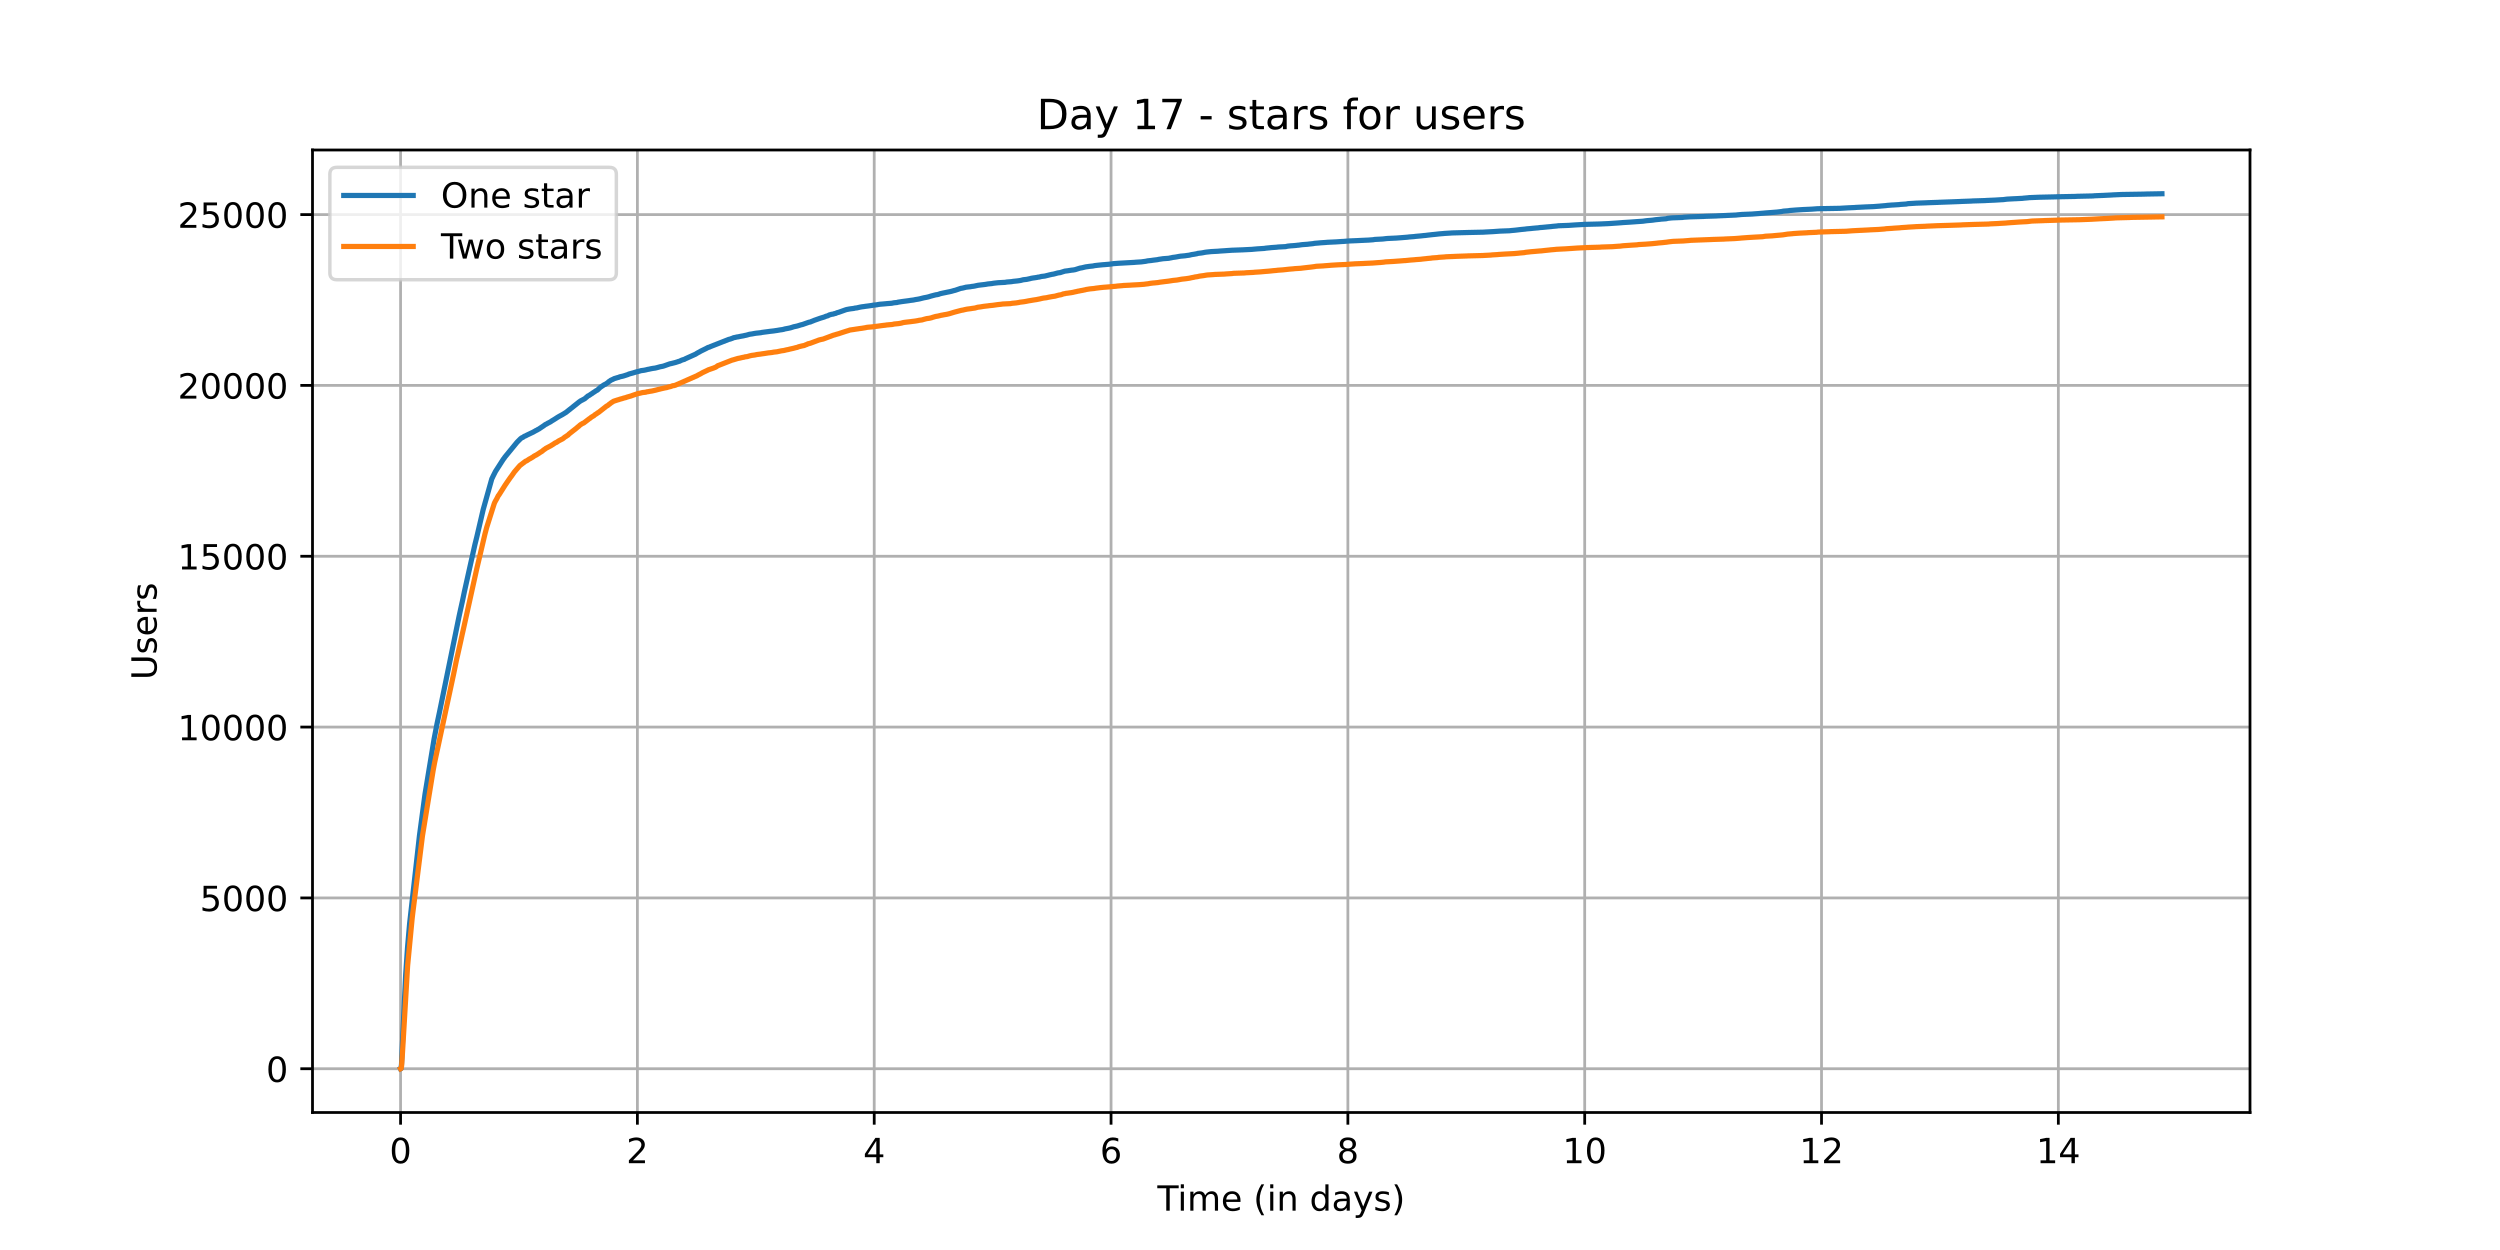 <?xml version="1.0" encoding="utf-8" standalone="no"?>
<!DOCTYPE svg PUBLIC "-//W3C//DTD SVG 1.1//EN"
  "http://www.w3.org/Graphics/SVG/1.1/DTD/svg11.dtd">
<!-- Created with matplotlib (https://matplotlib.org/) -->
<svg height="360pt" version="1.1" viewBox="0 0 720 360" width="720pt" xmlns="http://www.w3.org/2000/svg" xmlns:xlink="http://www.w3.org/1999/xlink">
 <defs>
  <style type="text/css">*{stroke-linecap:butt;stroke-linejoin:round;}</style>
 </defs>
 <g id="figure_1">
  <g id="patch_1">
   <path d="M 0 360 
L 720 360 
L 720 0 
L 0 0 
z
" style="fill:#ffffff;"/>
  </g>
  <g id="axes_1">
   <g id="patch_2">
    <path d="M 90 320.4 
L 648 320.4 
L 648 43.2 
L 90 43.2 
z
" style="fill:#ffffff;"/>
   </g>
   <g id="matplotlib.axis_1">
    <g id="xtick_1">
     <g id="line2d_1">
      <path clip-path="url(#p61d93901a2)" d="M 115.364 320.4 
L 115.364 43.2 
" style="fill:none;stroke:#b0b0b0;stroke-linecap:square;stroke-width:0.8;"/>
     </g>
     <g id="line2d_2">
      <defs>
       <path d="M 0 0 
L 0 3.5 
" id="m412bf6e762" style="stroke:#000000;stroke-width:0.8;"/>
      </defs>
      <g>
       <use style="stroke:#000000;stroke-width:0.8;" x="115.364" xlink:href="#m412bf6e762" y="320.4"/>
      </g>
     </g>
     <g id="text_1">
      <!-- 0 -->
      <g transform="translate(112.182 334.998)scale(0.1 -0.1)">
       <defs>
        <path d="M 31.781 66.406 
Q 24.172 66.406 20.328 58.906 
Q 16.5 51.422 16.5 36.375 
Q 16.5 21.391 20.328 13.891 
Q 24.172 6.391 31.781 6.391 
Q 39.453 6.391 43.281 13.891 
Q 47.125 21.391 47.125 36.375 
Q 47.125 51.422 43.281 58.906 
Q 39.453 66.406 31.781 66.406 
z
M 31.781 74.219 
Q 44.047 74.219 50.516 64.516 
Q 56.984 54.828 56.984 36.375 
Q 56.984 17.969 50.516 8.266 
Q 44.047 -1.422 31.781 -1.422 
Q 19.531 -1.422 13.062 8.266 
Q 6.594 17.969 6.594 36.375 
Q 6.594 54.828 13.062 64.516 
Q 19.531 74.219 31.781 74.219 
z
" id="DejaVuSans-48"/>
       </defs>
       <use xlink:href="#DejaVuSans-48"/>
      </g>
     </g>
    </g>
    <g id="xtick_2">
     <g id="line2d_3">
      <path clip-path="url(#p61d93901a2)" d="M 183.569 320.4 
L 183.569 43.2 
" style="fill:none;stroke:#b0b0b0;stroke-linecap:square;stroke-width:0.8;"/>
     </g>
     <g id="line2d_4">
      <g>
       <use style="stroke:#000000;stroke-width:0.8;" x="183.569" xlink:href="#m412bf6e762" y="320.4"/>
      </g>
     </g>
     <g id="text_2">
      <!-- 2 -->
      <g transform="translate(180.388 334.998)scale(0.1 -0.1)">
       <defs>
        <path d="M 19.188 8.297 
L 53.609 8.297 
L 53.609 0 
L 7.328 0 
L 7.328 8.297 
Q 12.938 14.109 22.625 23.891 
Q 32.328 33.688 34.812 36.531 
Q 39.547 41.844 41.422 45.531 
Q 43.312 49.219 43.312 52.781 
Q 43.312 58.594 39.234 62.25 
Q 35.156 65.922 28.609 65.922 
Q 23.969 65.922 18.812 64.312 
Q 13.672 62.703 7.812 59.422 
L 7.812 69.391 
Q 13.766 71.781 18.938 73 
Q 24.125 74.219 28.422 74.219 
Q 39.75 74.219 46.484 68.547 
Q 53.219 62.891 53.219 53.422 
Q 53.219 48.922 51.531 44.891 
Q 49.859 40.875 45.406 35.406 
Q 44.188 33.984 37.641 27.219 
Q 31.109 20.453 19.188 8.297 
z
" id="DejaVuSans-50"/>
       </defs>
       <use xlink:href="#DejaVuSans-50"/>
      </g>
     </g>
    </g>
    <g id="xtick_3">
     <g id="line2d_5">
      <path clip-path="url(#p61d93901a2)" d="M 251.775 320.4 
L 251.775 43.2 
" style="fill:none;stroke:#b0b0b0;stroke-linecap:square;stroke-width:0.8;"/>
     </g>
     <g id="line2d_6">
      <g>
       <use style="stroke:#000000;stroke-width:0.8;" x="251.775" xlink:href="#m412bf6e762" y="320.4"/>
      </g>
     </g>
     <g id="text_3">
      <!-- 4 -->
      <g transform="translate(248.594 334.998)scale(0.1 -0.1)">
       <defs>
        <path d="M 37.797 64.312 
L 12.891 25.391 
L 37.797 25.391 
z
M 35.203 72.906 
L 47.609 72.906 
L 47.609 25.391 
L 58.016 25.391 
L 58.016 17.188 
L 47.609 17.188 
L 47.609 0 
L 37.797 0 
L 37.797 17.188 
L 4.891 17.188 
L 4.891 26.703 
z
" id="DejaVuSans-52"/>
       </defs>
       <use xlink:href="#DejaVuSans-52"/>
      </g>
     </g>
    </g>
    <g id="xtick_4">
     <g id="line2d_7">
      <path clip-path="url(#p61d93901a2)" d="M 319.981 320.4 
L 319.981 43.2 
" style="fill:none;stroke:#b0b0b0;stroke-linecap:square;stroke-width:0.8;"/>
     </g>
     <g id="line2d_8">
      <g>
       <use style="stroke:#000000;stroke-width:0.8;" x="319.981" xlink:href="#m412bf6e762" y="320.4"/>
      </g>
     </g>
     <g id="text_4">
      <!-- 6 -->
      <g transform="translate(316.8 334.998)scale(0.1 -0.1)">
       <defs>
        <path d="M 33.016 40.375 
Q 26.375 40.375 22.484 35.828 
Q 18.609 31.297 18.609 23.391 
Q 18.609 15.531 22.484 10.953 
Q 26.375 6.391 33.016 6.391 
Q 39.656 6.391 43.531 10.953 
Q 47.406 15.531 47.406 23.391 
Q 47.406 31.297 43.531 35.828 
Q 39.656 40.375 33.016 40.375 
z
M 52.594 71.297 
L 52.594 62.312 
Q 48.875 64.062 45.094 64.984 
Q 41.312 65.922 37.594 65.922 
Q 27.828 65.922 22.672 59.328 
Q 17.531 52.734 16.797 39.406 
Q 19.672 43.656 24.016 45.922 
Q 28.375 48.188 33.594 48.188 
Q 44.578 48.188 50.953 41.516 
Q 57.328 34.859 57.328 23.391 
Q 57.328 12.156 50.688 5.359 
Q 44.047 -1.422 33.016 -1.422 
Q 20.359 -1.422 13.672 8.266 
Q 6.984 17.969 6.984 36.375 
Q 6.984 53.656 15.188 63.938 
Q 23.391 74.219 37.203 74.219 
Q 40.922 74.219 44.703 73.484 
Q 48.484 72.75 52.594 71.297 
z
" id="DejaVuSans-54"/>
       </defs>
       <use xlink:href="#DejaVuSans-54"/>
      </g>
     </g>
    </g>
    <g id="xtick_5">
     <g id="line2d_9">
      <path clip-path="url(#p61d93901a2)" d="M 388.187 320.4 
L 388.187 43.2 
" style="fill:none;stroke:#b0b0b0;stroke-linecap:square;stroke-width:0.8;"/>
     </g>
     <g id="line2d_10">
      <g>
       <use style="stroke:#000000;stroke-width:0.8;" x="388.187" xlink:href="#m412bf6e762" y="320.4"/>
      </g>
     </g>
     <g id="text_5">
      <!-- 8 -->
      <g transform="translate(385.005 334.998)scale(0.1 -0.1)">
       <defs>
        <path d="M 31.781 34.625 
Q 24.75 34.625 20.719 30.859 
Q 16.703 27.094 16.703 20.516 
Q 16.703 13.922 20.719 10.156 
Q 24.75 6.391 31.781 6.391 
Q 38.812 6.391 42.859 10.172 
Q 46.922 13.969 46.922 20.516 
Q 46.922 27.094 42.891 30.859 
Q 38.875 34.625 31.781 34.625 
z
M 21.922 38.812 
Q 15.578 40.375 12.031 44.719 
Q 8.5 49.078 8.5 55.328 
Q 8.5 64.062 14.719 69.141 
Q 20.953 74.219 31.781 74.219 
Q 42.672 74.219 48.875 69.141 
Q 55.078 64.062 55.078 55.328 
Q 55.078 49.078 51.531 44.719 
Q 48 40.375 41.703 38.812 
Q 48.828 37.156 52.797 32.312 
Q 56.781 27.484 56.781 20.516 
Q 56.781 9.906 50.312 4.234 
Q 43.844 -1.422 31.781 -1.422 
Q 19.734 -1.422 13.25 4.234 
Q 6.781 9.906 6.781 20.516 
Q 6.781 27.484 10.781 32.312 
Q 14.797 37.156 21.922 38.812 
z
M 18.312 54.391 
Q 18.312 48.734 21.844 45.562 
Q 25.391 42.391 31.781 42.391 
Q 38.141 42.391 41.719 45.562 
Q 45.312 48.734 45.312 54.391 
Q 45.312 60.062 41.719 63.234 
Q 38.141 66.406 31.781 66.406 
Q 25.391 66.406 21.844 63.234 
Q 18.312 60.062 18.312 54.391 
z
" id="DejaVuSans-56"/>
       </defs>
       <use xlink:href="#DejaVuSans-56"/>
      </g>
     </g>
    </g>
    <g id="xtick_6">
     <g id="line2d_11">
      <path clip-path="url(#p61d93901a2)" d="M 456.392 320.4 
L 456.392 43.2 
" style="fill:none;stroke:#b0b0b0;stroke-linecap:square;stroke-width:0.8;"/>
     </g>
     <g id="line2d_12">
      <g>
       <use style="stroke:#000000;stroke-width:0.8;" x="456.392" xlink:href="#m412bf6e762" y="320.4"/>
      </g>
     </g>
     <g id="text_6">
      <!-- 10 -->
      <g transform="translate(450.03 334.998)scale(0.1 -0.1)">
       <defs>
        <path d="M 12.406 8.297 
L 28.516 8.297 
L 28.516 63.922 
L 10.984 60.406 
L 10.984 69.391 
L 28.422 72.906 
L 38.281 72.906 
L 38.281 8.297 
L 54.391 8.297 
L 54.391 0 
L 12.406 0 
z
" id="DejaVuSans-49"/>
       </defs>
       <use xlink:href="#DejaVuSans-49"/>
       <use x="63.623" xlink:href="#DejaVuSans-48"/>
      </g>
     </g>
    </g>
    <g id="xtick_7">
     <g id="line2d_13">
      <path clip-path="url(#p61d93901a2)" d="M 524.598 320.4 
L 524.598 43.2 
" style="fill:none;stroke:#b0b0b0;stroke-linecap:square;stroke-width:0.8;"/>
     </g>
     <g id="line2d_14">
      <g>
       <use style="stroke:#000000;stroke-width:0.8;" x="524.598" xlink:href="#m412bf6e762" y="320.4"/>
      </g>
     </g>
     <g id="text_7">
      <!-- 12 -->
      <g transform="translate(518.236 334.998)scale(0.1 -0.1)">
       <use xlink:href="#DejaVuSans-49"/>
       <use x="63.623" xlink:href="#DejaVuSans-50"/>
      </g>
     </g>
    </g>
    <g id="xtick_8">
     <g id="line2d_15">
      <path clip-path="url(#p61d93901a2)" d="M 592.804 320.4 
L 592.804 43.2 
" style="fill:none;stroke:#b0b0b0;stroke-linecap:square;stroke-width:0.8;"/>
     </g>
     <g id="line2d_16">
      <g>
       <use style="stroke:#000000;stroke-width:0.8;" x="592.804" xlink:href="#m412bf6e762" y="320.4"/>
      </g>
     </g>
     <g id="text_8">
      <!-- 14 -->
      <g transform="translate(586.441 334.998)scale(0.1 -0.1)">
       <use xlink:href="#DejaVuSans-49"/>
       <use x="63.623" xlink:href="#DejaVuSans-52"/>
      </g>
     </g>
    </g>
    <g id="text_9">
     <!-- Time (in days) -->
     <g transform="translate(333.327 348.677)scale(0.1 -0.1)">
      <defs>
       <path d="M -0.297 72.906 
L 61.375 72.906 
L 61.375 64.594 
L 35.5 64.594 
L 35.5 0 
L 25.594 0 
L 25.594 64.594 
L -0.297 64.594 
z
" id="DejaVuSans-84"/>
       <path d="M 9.422 54.688 
L 18.406 54.688 
L 18.406 0 
L 9.422 0 
z
M 9.422 75.984 
L 18.406 75.984 
L 18.406 64.594 
L 9.422 64.594 
z
" id="DejaVuSans-105"/>
       <path d="M 52 44.188 
Q 55.375 50.25 60.062 53.125 
Q 64.75 56 71.094 56 
Q 79.641 56 84.281 50.016 
Q 88.922 44.047 88.922 33.016 
L 88.922 0 
L 79.891 0 
L 79.891 32.719 
Q 79.891 40.578 77.094 44.375 
Q 74.312 48.188 68.609 48.188 
Q 61.625 48.188 57.562 43.547 
Q 53.516 38.922 53.516 30.906 
L 53.516 0 
L 44.484 0 
L 44.484 32.719 
Q 44.484 40.625 41.703 44.406 
Q 38.922 48.188 33.109 48.188 
Q 26.219 48.188 22.156 43.531 
Q 18.109 38.875 18.109 30.906 
L 18.109 0 
L 9.078 0 
L 9.078 54.688 
L 18.109 54.688 
L 18.109 46.188 
Q 21.188 51.219 25.484 53.609 
Q 29.781 56 35.688 56 
Q 41.656 56 45.828 52.969 
Q 50 49.953 52 44.188 
z
" id="DejaVuSans-109"/>
       <path d="M 56.203 29.594 
L 56.203 25.203 
L 14.891 25.203 
Q 15.484 15.922 20.484 11.062 
Q 25.484 6.203 34.422 6.203 
Q 39.594 6.203 44.453 7.469 
Q 49.312 8.734 54.109 11.281 
L 54.109 2.781 
Q 49.266 0.734 44.188 -0.344 
Q 39.109 -1.422 33.891 -1.422 
Q 20.797 -1.422 13.156 6.188 
Q 5.516 13.812 5.516 26.812 
Q 5.516 40.234 12.766 48.109 
Q 20.016 56 32.328 56 
Q 43.359 56 49.781 48.891 
Q 56.203 41.797 56.203 29.594 
z
M 47.219 32.234 
Q 47.125 39.594 43.094 43.984 
Q 39.062 48.391 32.422 48.391 
Q 24.906 48.391 20.391 44.141 
Q 15.875 39.891 15.188 32.172 
z
" id="DejaVuSans-101"/>
       <path id="DejaVuSans-32"/>
       <path d="M 31 75.875 
Q 24.469 64.656 21.281 53.656 
Q 18.109 42.672 18.109 31.391 
Q 18.109 20.125 21.312 9.062 
Q 24.516 -2 31 -13.188 
L 23.188 -13.188 
Q 15.875 -1.703 12.234 9.375 
Q 8.594 20.453 8.594 31.391 
Q 8.594 42.281 12.203 53.312 
Q 15.828 64.359 23.188 75.875 
z
" id="DejaVuSans-40"/>
       <path d="M 54.891 33.016 
L 54.891 0 
L 45.906 0 
L 45.906 32.719 
Q 45.906 40.484 42.875 44.328 
Q 39.844 48.188 33.797 48.188 
Q 26.516 48.188 22.312 43.547 
Q 18.109 38.922 18.109 30.906 
L 18.109 0 
L 9.078 0 
L 9.078 54.688 
L 18.109 54.688 
L 18.109 46.188 
Q 21.344 51.125 25.703 53.562 
Q 30.078 56 35.797 56 
Q 45.219 56 50.047 50.172 
Q 54.891 44.344 54.891 33.016 
z
" id="DejaVuSans-110"/>
       <path d="M 45.406 46.391 
L 45.406 75.984 
L 54.391 75.984 
L 54.391 0 
L 45.406 0 
L 45.406 8.203 
Q 42.578 3.328 38.25 0.953 
Q 33.938 -1.422 27.875 -1.422 
Q 17.969 -1.422 11.734 6.484 
Q 5.516 14.406 5.516 27.297 
Q 5.516 40.188 11.734 48.094 
Q 17.969 56 27.875 56 
Q 33.938 56 38.25 53.625 
Q 42.578 51.266 45.406 46.391 
z
M 14.797 27.297 
Q 14.797 17.391 18.875 11.75 
Q 22.953 6.109 30.078 6.109 
Q 37.203 6.109 41.297 11.75 
Q 45.406 17.391 45.406 27.297 
Q 45.406 37.203 41.297 42.844 
Q 37.203 48.484 30.078 48.484 
Q 22.953 48.484 18.875 42.844 
Q 14.797 37.203 14.797 27.297 
z
" id="DejaVuSans-100"/>
       <path d="M 34.281 27.484 
Q 23.391 27.484 19.188 25 
Q 14.984 22.516 14.984 16.5 
Q 14.984 11.719 18.141 8.906 
Q 21.297 6.109 26.703 6.109 
Q 34.188 6.109 38.703 11.406 
Q 43.219 16.703 43.219 25.484 
L 43.219 27.484 
z
M 52.203 31.203 
L 52.203 0 
L 43.219 0 
L 43.219 8.297 
Q 40.141 3.328 35.547 0.953 
Q 30.953 -1.422 24.312 -1.422 
Q 15.922 -1.422 10.953 3.297 
Q 6 8.016 6 15.922 
Q 6 25.141 12.172 29.828 
Q 18.359 34.516 30.609 34.516 
L 43.219 34.516 
L 43.219 35.406 
Q 43.219 41.609 39.141 45 
Q 35.062 48.391 27.688 48.391 
Q 23 48.391 18.547 47.266 
Q 14.109 46.141 10.016 43.891 
L 10.016 52.203 
Q 14.938 54.109 19.578 55.047 
Q 24.219 56 28.609 56 
Q 40.484 56 46.344 49.844 
Q 52.203 43.703 52.203 31.203 
z
" id="DejaVuSans-97"/>
       <path d="M 32.172 -5.078 
Q 28.375 -14.844 24.75 -17.812 
Q 21.141 -20.797 15.094 -20.797 
L 7.906 -20.797 
L 7.906 -13.281 
L 13.188 -13.281 
Q 16.891 -13.281 18.938 -11.516 
Q 21 -9.766 23.484 -3.219 
L 25.094 0.875 
L 2.984 54.688 
L 12.5 54.688 
L 29.594 11.922 
L 46.688 54.688 
L 56.203 54.688 
z
" id="DejaVuSans-121"/>
       <path d="M 44.281 53.078 
L 44.281 44.578 
Q 40.484 46.531 36.375 47.5 
Q 32.281 48.484 27.875 48.484 
Q 21.188 48.484 17.844 46.438 
Q 14.5 44.391 14.5 40.281 
Q 14.5 37.156 16.891 35.375 
Q 19.281 33.594 26.516 31.984 
L 29.594 31.297 
Q 39.156 29.25 43.188 25.516 
Q 47.219 21.781 47.219 15.094 
Q 47.219 7.469 41.188 3.016 
Q 35.156 -1.422 24.609 -1.422 
Q 20.219 -1.422 15.453 -0.562 
Q 10.688 0.297 5.422 2 
L 5.422 11.281 
Q 10.406 8.688 15.234 7.391 
Q 20.062 6.109 24.812 6.109 
Q 31.156 6.109 34.562 8.281 
Q 37.984 10.453 37.984 14.406 
Q 37.984 18.062 35.516 20.016 
Q 33.062 21.969 24.703 23.781 
L 21.578 24.516 
Q 13.234 26.266 9.516 29.906 
Q 5.812 33.547 5.812 39.891 
Q 5.812 47.609 11.281 51.797 
Q 16.75 56 26.812 56 
Q 31.781 56 36.172 55.266 
Q 40.578 54.547 44.281 53.078 
z
" id="DejaVuSans-115"/>
       <path d="M 8.016 75.875 
L 15.828 75.875 
Q 23.141 64.359 26.781 53.312 
Q 30.422 42.281 30.422 31.391 
Q 30.422 20.453 26.781 9.375 
Q 23.141 -1.703 15.828 -13.188 
L 8.016 -13.188 
Q 14.5 -2 17.703 9.062 
Q 20.906 20.125 20.906 31.391 
Q 20.906 42.672 17.703 53.656 
Q 14.5 64.656 8.016 75.875 
z
" id="DejaVuSans-41"/>
      </defs>
      <use xlink:href="#DejaVuSans-84"/>
      <use x="57.959" xlink:href="#DejaVuSans-105"/>
      <use x="85.742" xlink:href="#DejaVuSans-109"/>
      <use x="183.154" xlink:href="#DejaVuSans-101"/>
      <use x="244.678" xlink:href="#DejaVuSans-32"/>
      <use x="276.465" xlink:href="#DejaVuSans-40"/>
      <use x="315.479" xlink:href="#DejaVuSans-105"/>
      <use x="343.262" xlink:href="#DejaVuSans-110"/>
      <use x="406.641" xlink:href="#DejaVuSans-32"/>
      <use x="438.428" xlink:href="#DejaVuSans-100"/>
      <use x="501.904" xlink:href="#DejaVuSans-97"/>
      <use x="563.184" xlink:href="#DejaVuSans-121"/>
      <use x="622.363" xlink:href="#DejaVuSans-115"/>
      <use x="674.463" xlink:href="#DejaVuSans-41"/>
     </g>
    </g>
   </g>
   <g id="matplotlib.axis_2">
    <g id="ytick_1">
     <g id="line2d_17">
      <path clip-path="url(#p61d93901a2)" d="M 90 307.8 
L 648 307.8 
" style="fill:none;stroke:#b0b0b0;stroke-linecap:square;stroke-width:0.8;"/>
     </g>
     <g id="line2d_18">
      <defs>
       <path d="M 0 0 
L -3.5 0 
" id="m6dd68ba4ae" style="stroke:#000000;stroke-width:0.8;"/>
      </defs>
      <g>
       <use style="stroke:#000000;stroke-width:0.8;" x="90" xlink:href="#m6dd68ba4ae" y="307.8"/>
      </g>
     </g>
     <g id="text_10">
      <!-- 0 -->
      <g transform="translate(76.638 311.599)scale(0.1 -0.1)">
       <use xlink:href="#DejaVuSans-48"/>
      </g>
     </g>
    </g>
    <g id="ytick_2">
     <g id="line2d_19">
      <path clip-path="url(#p61d93901a2)" d="M 90 258.6 
L 648 258.6 
" style="fill:none;stroke:#b0b0b0;stroke-linecap:square;stroke-width:0.8;"/>
     </g>
     <g id="line2d_20">
      <g>
       <use style="stroke:#000000;stroke-width:0.8;" x="90" xlink:href="#m6dd68ba4ae" y="258.6"/>
      </g>
     </g>
     <g id="text_11">
      <!-- 5000 -->
      <g transform="translate(57.55 262.4)scale(0.1 -0.1)">
       <defs>
        <path d="M 10.797 72.906 
L 49.516 72.906 
L 49.516 64.594 
L 19.828 64.594 
L 19.828 46.734 
Q 21.969 47.469 24.109 47.828 
Q 26.266 48.188 28.422 48.188 
Q 40.625 48.188 47.75 41.5 
Q 54.891 34.812 54.891 23.391 
Q 54.891 11.625 47.562 5.094 
Q 40.234 -1.422 26.906 -1.422 
Q 22.312 -1.422 17.547 -0.641 
Q 12.797 0.141 7.719 1.703 
L 7.719 11.625 
Q 12.109 9.234 16.797 8.062 
Q 21.484 6.891 26.703 6.891 
Q 35.156 6.891 40.078 11.328 
Q 45.016 15.766 45.016 23.391 
Q 45.016 31 40.078 35.438 
Q 35.156 39.891 26.703 39.891 
Q 22.75 39.891 18.812 39.016 
Q 14.891 38.141 10.797 36.281 
z
" id="DejaVuSans-53"/>
       </defs>
       <use xlink:href="#DejaVuSans-53"/>
       <use x="63.623" xlink:href="#DejaVuSans-48"/>
       <use x="127.246" xlink:href="#DejaVuSans-48"/>
       <use x="190.869" xlink:href="#DejaVuSans-48"/>
      </g>
     </g>
    </g>
    <g id="ytick_3">
     <g id="line2d_21">
      <path clip-path="url(#p61d93901a2)" d="M 90 209.401 
L 648 209.401 
" style="fill:none;stroke:#b0b0b0;stroke-linecap:square;stroke-width:0.8;"/>
     </g>
     <g id="line2d_22">
      <g>
       <use style="stroke:#000000;stroke-width:0.8;" x="90" xlink:href="#m6dd68ba4ae" y="209.401"/>
      </g>
     </g>
     <g id="text_12">
      <!-- 10000 -->
      <g transform="translate(51.188 213.2)scale(0.1 -0.1)">
       <use xlink:href="#DejaVuSans-49"/>
       <use x="63.623" xlink:href="#DejaVuSans-48"/>
       <use x="127.246" xlink:href="#DejaVuSans-48"/>
       <use x="190.869" xlink:href="#DejaVuSans-48"/>
       <use x="254.492" xlink:href="#DejaVuSans-48"/>
      </g>
     </g>
    </g>
    <g id="ytick_4">
     <g id="line2d_23">
      <path clip-path="url(#p61d93901a2)" d="M 90 160.201 
L 648 160.201 
" style="fill:none;stroke:#b0b0b0;stroke-linecap:square;stroke-width:0.8;"/>
     </g>
     <g id="line2d_24">
      <g>
       <use style="stroke:#000000;stroke-width:0.8;" x="90" xlink:href="#m6dd68ba4ae" y="160.201"/>
      </g>
     </g>
     <g id="text_13">
      <!-- 15000 -->
      <g transform="translate(51.188 164.001)scale(0.1 -0.1)">
       <use xlink:href="#DejaVuSans-49"/>
       <use x="63.623" xlink:href="#DejaVuSans-53"/>
       <use x="127.246" xlink:href="#DejaVuSans-48"/>
       <use x="190.869" xlink:href="#DejaVuSans-48"/>
       <use x="254.492" xlink:href="#DejaVuSans-48"/>
      </g>
     </g>
    </g>
    <g id="ytick_5">
     <g id="line2d_25">
      <path clip-path="url(#p61d93901a2)" d="M 90 111.002 
L 648 111.002 
" style="fill:none;stroke:#b0b0b0;stroke-linecap:square;stroke-width:0.8;"/>
     </g>
     <g id="line2d_26">
      <g>
       <use style="stroke:#000000;stroke-width:0.8;" x="90" xlink:href="#m6dd68ba4ae" y="111.002"/>
      </g>
     </g>
     <g id="text_14">
      <!-- 20000 -->
      <g transform="translate(51.188 114.801)scale(0.1 -0.1)">
       <use xlink:href="#DejaVuSans-50"/>
       <use x="63.623" xlink:href="#DejaVuSans-48"/>
       <use x="127.246" xlink:href="#DejaVuSans-48"/>
       <use x="190.869" xlink:href="#DejaVuSans-48"/>
       <use x="254.492" xlink:href="#DejaVuSans-48"/>
      </g>
     </g>
    </g>
    <g id="ytick_6">
     <g id="line2d_27">
      <path clip-path="url(#p61d93901a2)" d="M 90 61.802 
L 648 61.802 
" style="fill:none;stroke:#b0b0b0;stroke-linecap:square;stroke-width:0.8;"/>
     </g>
     <g id="line2d_28">
      <g>
       <use style="stroke:#000000;stroke-width:0.8;" x="90" xlink:href="#m6dd68ba4ae" y="61.802"/>
      </g>
     </g>
     <g id="text_15">
      <!-- 25000 -->
      <g transform="translate(51.188 65.602)scale(0.1 -0.1)">
       <use xlink:href="#DejaVuSans-50"/>
       <use x="63.623" xlink:href="#DejaVuSans-53"/>
       <use x="127.246" xlink:href="#DejaVuSans-48"/>
       <use x="190.869" xlink:href="#DejaVuSans-48"/>
       <use x="254.492" xlink:href="#DejaVuSans-48"/>
      </g>
     </g>
    </g>
    <g id="text_16">
     <!-- Users -->
     <g transform="translate(45.108 195.801)rotate(-90)scale(0.1 -0.1)">
      <defs>
       <path d="M 8.688 72.906 
L 18.609 72.906 
L 18.609 28.609 
Q 18.609 16.891 22.844 11.734 
Q 27.094 6.594 36.625 6.594 
Q 46.094 6.594 50.344 11.734 
Q 54.594 16.891 54.594 28.609 
L 54.594 72.906 
L 64.5 72.906 
L 64.5 27.391 
Q 64.5 13.141 57.438 5.859 
Q 50.391 -1.422 36.625 -1.422 
Q 22.797 -1.422 15.734 5.859 
Q 8.688 13.141 8.688 27.391 
z
" id="DejaVuSans-85"/>
       <path d="M 41.109 46.297 
Q 39.594 47.172 37.812 47.578 
Q 36.031 48 33.891 48 
Q 26.266 48 22.188 43.047 
Q 18.109 38.094 18.109 28.812 
L 18.109 0 
L 9.078 0 
L 9.078 54.688 
L 18.109 54.688 
L 18.109 46.188 
Q 20.953 51.172 25.484 53.578 
Q 30.031 56 36.531 56 
Q 37.453 56 38.578 55.875 
Q 39.703 55.766 41.062 55.516 
z
" id="DejaVuSans-114"/>
      </defs>
      <use xlink:href="#DejaVuSans-85"/>
      <use x="73.193" xlink:href="#DejaVuSans-115"/>
      <use x="125.293" xlink:href="#DejaVuSans-101"/>
      <use x="186.816" xlink:href="#DejaVuSans-114"/>
      <use x="227.93" xlink:href="#DejaVuSans-115"/>
     </g>
    </g>
   </g>
   <g id="line2d_29">
    <path clip-path="url(#p61d93901a2)" d="M 115.364 307.8 
L 115.493 307.751 
L 115.634 306.501 
L 115.939 299.613 
L 116.831 280.74 
L 117.371 272.868 
L 117.958 266.108 
L 120.8 240.702 
L 122.396 228.756 
L 125.025 212.796 
L 125.87 208.427 
L 126.198 206.872 
L 126.574 205.111 
L 132.207 177.539 
L 132.324 176.998 
L 132.629 175.601 
L 133.169 173.17 
L 133.756 170.346 
L 136.761 156.895 
L 137.324 154.622 
L 139.156 146.76 
L 141.646 137.875 
L 141.74 137.727 
L 142.045 137.068 
L 142.162 136.841 
L 142.679 135.818 
L 142.773 135.661 
L 143.078 135.188 
L 144.979 132.217 
L 145.12 132.069 
L 145.401 131.646 
L 148.898 127.375 
L 149.062 127.208 
L 149.297 126.972 
L 149.391 126.874 
L 149.579 126.697 
L 149.649 126.618 
L 149.931 126.342 
L 150.283 126.077 
L 150.564 125.978 
L 150.893 125.732 
L 151.127 125.604 
L 151.433 125.496 
L 151.691 125.339 
L 153.592 124.433 
L 153.85 124.276 
L 154.061 124.168 
L 154.343 123.991 
L 154.624 123.882 
L 154.906 123.686 
L 155.164 123.577 
L 155.61 123.272 
L 156.408 122.741 
L 156.572 122.633 
L 156.901 122.377 
L 157.135 122.229 
L 157.37 122.131 
L 157.628 121.973 
L 157.769 121.875 
L 157.957 121.796 
L 158.145 121.698 
L 158.567 121.472 
L 158.943 121.206 
L 159.178 121.068 
L 159.365 120.96 
L 160.07 120.517 
L 160.563 120.192 
L 161.102 119.877 
L 161.971 119.405 
L 162.158 119.287 
L 162.769 118.913 
L 162.956 118.805 
L 163.097 118.697 
L 166.805 115.745 
L 166.946 115.656 
L 167.181 115.469 
L 167.58 115.272 
L 168.425 114.82 
L 168.707 114.564 
L 169.059 114.279 
L 169.271 114.072 
L 169.646 113.895 
L 170.069 113.609 
L 170.351 113.413 
L 170.538 113.314 
L 170.773 113.127 
L 170.938 113.019 
L 171.196 112.862 
L 171.337 112.763 
L 171.642 112.547 
L 172.041 112.35 
L 172.276 112.133 
L 172.84 111.592 
L 173.262 111.297 
L 174.037 110.785 
L 174.296 110.697 
L 174.484 110.569 
L 174.93 110.274 
L 175.142 110.106 
L 175.306 109.929 
L 175.564 109.782 
L 175.893 109.526 
L 176.221 109.378 
L 176.456 109.27 
L 176.667 109.172 
L 176.832 109.063 
L 177.865 108.749 
L 178.217 108.66 
L 178.452 108.542 
L 178.686 108.483 
L 179.25 108.365 
L 179.649 108.257 
L 180.916 107.843 
L 181.08 107.735 
L 181.855 107.528 
L 182.254 107.42 
L 183.31 107.095 
L 183.803 106.987 
L 184.648 106.741 
L 185.494 106.633 
L 186.057 106.515 
L 186.455 106.407 
L 186.948 106.318 
L 187.418 106.21 
L 187.934 106.111 
L 188.708 106.003 
L 188.92 105.954 
L 189.342 105.846 
L 190.117 105.629 
L 190.633 105.531 
L 190.844 105.492 
L 191.22 105.383 
L 192.886 104.793 
L 193.403 104.685 
L 194.13 104.498 
L 194.529 104.399 
L 194.787 104.311 
L 195.116 104.212 
L 195.327 104.124 
L 195.726 104.025 
L 196.149 103.809 
L 196.407 103.701 
L 196.665 103.612 
L 197.087 103.504 
L 197.346 103.346 
L 200.374 101.979 
L 200.562 101.841 
L 201.102 101.526 
L 201.313 101.428 
L 201.852 101.113 
L 203.378 100.365 
L 203.895 100.08 
L 204.27 99.981 
L 204.645 99.804 
L 209.879 97.748 
L 210.301 97.649 
L 210.583 97.541 
L 210.888 97.442 
L 211.264 97.265 
L 211.78 97.167 
L 212.203 97.059 
L 212.601 97.01 
L 213.094 96.901 
L 213.611 96.803 
L 214.174 96.704 
L 214.409 96.636 
L 214.972 96.527 
L 215.864 96.272 
L 216.639 96.163 
L 217.178 96.055 
L 217.859 95.947 
L 218.211 95.917 
L 219.173 95.809 
L 219.361 95.75 
L 220.135 95.642 
L 220.534 95.593 
L 221.356 95.484 
L 221.778 95.425 
L 222.764 95.317 
L 223.21 95.248 
L 223.891 95.15 
L 224.102 95.11 
L 224.735 95.002 
L 225.134 94.953 
L 225.697 94.845 
L 225.979 94.746 
L 226.496 94.648 
L 227.083 94.54 
L 227.669 94.412 
L 227.998 94.304 
L 228.256 94.225 
L 228.561 94.117 
L 229.124 93.999 
L 229.617 93.89 
L 230.65 93.566 
L 231.119 93.457 
L 232.926 92.818 
L 233.419 92.719 
L 233.654 92.601 
L 233.912 92.503 
L 234.194 92.395 
L 234.428 92.286 
L 236.072 91.706 
L 236.4 91.598 
L 237.386 91.302 
L 237.62 91.194 
L 237.926 91.066 
L 238.372 90.958 
L 238.841 90.702 
L 239.217 90.604 
L 239.405 90.535 
L 240.015 90.446 
L 240.226 90.348 
L 240.696 90.25 
L 241.071 90.063 
L 241.517 89.954 
L 243.465 89.256 
L 243.817 89.147 
L 244.029 89.108 
L 244.592 89 
L 245.037 88.931 
L 245.906 88.823 
L 246.164 88.744 
L 246.892 88.655 
L 247.079 88.596 
L 247.689 88.459 
L 248.3 88.35 
L 248.675 88.311 
L 249.356 88.203 
L 249.731 88.163 
L 250.506 88.055 
L 250.928 87.996 
L 251.468 87.898 
L 251.656 87.878 
L 252.524 87.78 
L 252.759 87.721 
L 253.487 87.612 
L 253.815 87.593 
L 255.036 87.484 
L 255.411 87.445 
L 256.819 87.337 
L 257.406 87.209 
L 258.415 87.111 
L 258.603 87.032 
L 259.309 86.924 
L 259.755 86.855 
L 260.553 86.747 
L 260.952 86.697 
L 261.75 86.589 
L 262.219 86.51 
L 263.087 86.402 
L 263.674 86.274 
L 264.378 86.166 
L 264.918 86.058 
L 265.34 85.949 
L 266.044 85.772 
L 266.631 85.664 
L 267.194 85.546 
L 267.547 85.448 
L 267.805 85.369 
L 268.11 85.271 
L 268.344 85.211 
L 269.119 85.005 
L 269.565 84.897 
L 269.964 84.847 
L 270.386 84.739 
L 270.715 84.601 
L 271.184 84.493 
L 271.771 84.365 
L 272.311 84.257 
L 272.898 84.129 
L 273.462 84.021 
L 274.096 83.873 
L 274.354 83.795 
L 274.495 83.755 
L 274.871 83.647 
L 275.082 83.608 
L 276.655 83.066 
L 277.218 82.968 
L 277.453 82.909 
L 277.899 82.801 
L 278.158 82.722 
L 279.073 82.614 
L 279.425 82.584 
L 279.989 82.476 
L 280.341 82.446 
L 280.904 82.338 
L 281.139 82.279 
L 281.703 82.161 
L 282.548 82.053 
L 282.923 82.014 
L 283.815 81.905 
L 284.026 81.866 
L 284.519 81.777 
L 285.622 81.669 
L 286.139 81.571 
L 287.101 81.462 
L 287.476 81.423 
L 289.471 81.315 
L 289.964 81.226 
L 291.302 81.118 
L 291.795 81.03 
L 292.874 80.921 
L 293.273 80.872 
L 293.954 80.764 
L 294.705 80.567 
L 295.69 80.459 
L 296.277 80.331 
L 296.723 80.232 
L 296.981 80.154 
L 297.615 80.046 
L 298.014 79.996 
L 298.694 79.888 
L 298.882 79.829 
L 299.234 79.8 
L 299.68 79.691 
L 299.915 79.622 
L 300.877 79.514 
L 301.581 79.337 
L 302.003 79.239 
L 302.238 79.17 
L 302.708 79.071 
L 302.942 79.012 
L 303.365 78.953 
L 303.788 78.845 
L 304.633 78.609 
L 305.384 78.501 
L 305.666 78.402 
L 306.675 78.087 
L 307.544 77.979 
L 308.013 77.9 
L 308.717 77.792 
L 309.07 77.763 
L 309.657 77.654 
L 310.737 77.31 
L 311.113 77.202 
L 311.559 77.133 
L 312.005 77.025 
L 312.662 76.867 
L 313.46 76.759 
L 313.671 76.72 
L 314.728 76.611 
L 315.291 76.493 
L 316.23 76.385 
L 316.606 76.346 
L 317.709 76.237 
L 318.037 76.218 
L 319.281 76.11 
L 319.633 76.08 
L 320.431 75.972 
L 320.642 75.932 
L 322.097 75.824 
L 322.426 75.805 
L 324.374 75.696 
L 324.702 75.677 
L 326.65 75.568 
L 327.026 75.529 
L 328.716 75.421 
L 329.139 75.362 
L 329.96 75.253 
L 330.547 75.126 
L 331.575 75.017 
L 332.021 74.948 
L 332.889 74.84 
L 333.288 74.791 
L 333.781 74.683 
L 334.203 74.624 
L 334.908 74.516 
L 335.26 74.486 
L 336.597 74.388 
L 336.832 74.329 
L 337.442 74.22 
L 337.677 74.151 
L 338.522 74.043 
L 339.015 73.955 
L 339.578 73.846 
L 340.024 73.778 
L 341.245 73.669 
L 341.691 73.6 
L 342.512 73.492 
L 343.193 73.325 
L 343.921 73.217 
L 344.132 73.177 
L 344.72 73.069 
L 345.001 72.971 
L 345.964 72.862 
L 346.433 72.784 
L 346.973 72.675 
L 347.419 72.607 
L 348.453 72.498 
L 348.829 72.459 
L 350.848 72.351 
L 351.223 72.311 
L 352.866 72.203 
L 353.218 72.174 
L 354.838 72.065 
L 355.143 72.056 
L 358.03 71.947 
L 358.358 71.928 
L 360.564 71.819 
L 360.939 71.78 
L 362.16 71.672 
L 362.489 71.652 
L 364.131 71.544 
L 364.601 71.465 
L 365.727 71.357 
L 366.126 71.308 
L 367.675 71.199 
L 368.097 71.14 
L 370.233 71.032 
L 370.843 70.894 
L 371.853 70.786 
L 372.158 70.776 
L 373.425 70.668 
L 373.636 70.629 
L 373.965 70.609 
L 374.716 70.501 
L 375.116 70.452 
L 376.618 70.343 
L 377.04 70.284 
L 378.097 70.176 
L 378.614 70.078 
L 379.929 69.969 
L 380.304 69.93 
L 381.9 69.822 
L 382.276 69.783 
L 384.6 69.674 
L 384.929 69.655 
L 386.525 69.546 
L 386.83 69.537 
L 388.144 69.428 
L 388.496 69.399 
L 391.078 69.291 
L 391.406 69.271 
L 393.73 69.163 
L 394.035 69.153 
L 395.467 69.045 
L 395.96 68.956 
L 398.025 68.848 
L 398.377 68.818 
L 399.269 68.71 
L 399.621 68.68 
L 401.945 68.572 
L 402.273 68.553 
L 403.705 68.444 
L 404.057 68.415 
L 405.394 68.307 
L 405.817 68.247 
L 407.225 68.139 
L 407.648 68.08 
L 408.845 67.972 
L 409.197 67.942 
L 410.136 67.834 
L 410.465 67.815 
L 411.31 67.706 
L 411.686 67.667 
L 412.625 67.559 
L 412.977 67.529 
L 413.963 67.421 
L 414.362 67.372 
L 415.677 67.263 
L 416.053 67.224 
L 417.813 67.116 
L 418.165 67.086 
L 422.178 66.978 
L 422.483 66.968 
L 427.318 66.86 
L 427.67 66.831 
L 429.712 66.722 
L 430.04 66.703 
L 431.566 66.594 
L 431.918 66.565 
L 434.758 66.457 
L 435.157 66.407 
L 436.353 66.299 
L 436.752 66.25 
L 437.668 66.142 
L 438.067 66.093 
L 439.217 65.984 
L 439.663 65.915 
L 440.954 65.807 
L 441.354 65.758 
L 442.551 65.65 
L 442.879 65.63 
L 443.654 65.522 
L 443.959 65.512 
L 445.109 65.404 
L 445.485 65.364 
L 446.705 65.256 
L 447.127 65.197 
L 448.348 65.089 
L 448.794 65.02 
L 451.704 64.912 
L 452.032 64.892 
L 453.605 64.784 
L 453.933 64.764 
L 455.858 64.656 
L 456.21 64.626 
L 460.482 64.518 
L 460.787 64.508 
L 463.205 64.4 
L 463.533 64.38 
L 465.082 64.272 
L 465.411 64.252 
L 466.913 64.144 
L 467.289 64.105 
L 469.049 63.997 
L 469.378 63.977 
L 470.88 63.869 
L 471.232 63.839 
L 472.852 63.731 
L 473.204 63.701 
L 473.955 63.593 
L 474.354 63.544 
L 475.621 63.436 
L 475.997 63.396 
L 476.725 63.288 
L 477.1 63.249 
L 478.109 63.15 
L 478.321 63.111 
L 479.799 63.003 
L 480.41 62.865 
L 481.419 62.757 
L 481.747 62.737 
L 484.517 62.629 
L 484.963 62.56 
L 486.653 62.452 
L 486.958 62.442 
L 490.667 62.334 
L 491.019 62.304 
L 494.375 62.196 
L 494.727 62.166 
L 497.169 62.058 
L 497.497 62.039 
L 499.985 61.93 
L 500.384 61.881 
L 501.581 61.773 
L 501.91 61.753 
L 504.609 61.645 
L 504.961 61.615 
L 506.44 61.507 
L 506.792 61.478 
L 508.107 61.369 
L 508.483 61.33 
L 509.962 61.222 
L 510.314 61.192 
L 511.676 61.084 
L 512.052 61.045 
L 512.874 60.946 
L 513.062 60.927 
L 513.625 60.809 
L 515.011 60.7 
L 515.48 60.622 
L 516.889 60.513 
L 517.241 60.484 
L 518.931 60.376 
L 519.26 60.356 
L 521.607 60.248 
L 521.935 60.228 
L 523.367 60.12 
L 523.672 60.11 
L 529.61 60.002 
L 529.915 59.992 
L 531.746 59.884 
L 532.075 59.864 
L 534.281 59.765 
L 534.469 59.736 
L 536.722 59.628 
L 537.051 59.608 
L 539.656 59.5 
L 540.008 59.47 
L 541.44 59.362 
L 541.816 59.323 
L 543.106 59.214 
L 543.529 59.155 
L 544.914 59.047 
L 545.219 59.037 
L 546.909 58.929 
L 547.333 58.87 
L 548.976 58.762 
L 549.516 58.654 
L 551.348 58.545 
L 551.7 58.516 
L 554.774 58.408 
L 555.103 58.388 
L 558.154 58.28 
L 558.483 58.26 
L 561.487 58.152 
L 561.792 58.142 
L 564.538 58.034 
L 564.867 58.014 
L 567.802 57.906 
L 568.153 57.876 
L 571.698 57.768 
L 572.05 57.738 
L 574.538 57.63 
L 574.867 57.611 
L 576.627 57.502 
L 576.932 57.492 
L 577.754 57.384 
L 578.13 57.345 
L 580.125 57.237 
L 580.431 57.227 
L 582.544 57.119 
L 582.755 57.079 
L 584 56.971 
L 584.399 56.922 
L 587.028 56.814 
L 587.334 56.804 
L 592.028 56.695 
L 592.356 56.676 
L 597.778 56.568 
L 598.13 56.538 
L 602.824 56.43 
L 603.223 56.381 
L 605.899 56.272 
L 606.228 56.253 
L 608.246 56.154 
L 608.434 56.135 
L 610.804 56.026 
L 611.109 56.016 
L 617.519 55.908 
L 617.848 55.889 
L 622.636 55.8 
L 622.636 55.8 
" style="fill:none;stroke:#1f77b4;stroke-linecap:square;stroke-width:1.5;"/>
   </g>
   <g id="line2d_30">
    <path clip-path="url(#p61d93901a2)" d="M 115.364 307.8 
L 115.54 307.702 
L 115.657 307.013 
L 115.892 303.598 
L 117.394 278.123 
L 118.686 264.642 
L 118.874 263.019 
L 121.669 240.712 
L 124.744 221.888 
L 125.189 219.526 
L 130.635 194.159 
L 131.057 192.093 
L 131.527 189.79 
L 131.785 188.708 
L 132.676 184.713 
L 132.817 184.063 
L 133.122 182.666 
L 133.428 181.328 
L 137.301 163.832 
L 138.311 159.572 
L 139.649 153.865 
L 139.932 152.792 
L 140.166 151.906 
L 142.303 145.146 
L 142.421 144.831 
L 142.655 144.359 
L 143.031 143.71 
L 143.524 142.736 
L 143.688 142.558 
L 145.519 139.656 
L 145.636 139.498 
L 146.058 138.868 
L 146.997 137.52 
L 147.302 137.127 
L 148.171 135.877 
L 149.72 134.086 
L 151.386 132.817 
L 151.691 132.709 
L 152.465 132.187 
L 152.7 132.079 
L 153.38 131.676 
L 153.662 131.489 
L 153.779 131.38 
L 154.202 131.154 
L 154.413 131.056 
L 155.07 130.642 
L 155.211 130.554 
L 155.516 130.337 
L 156.103 129.983 
L 156.549 129.599 
L 156.971 129.314 
L 157.206 129.127 
L 158.239 128.586 
L 158.473 128.458 
L 158.662 128.369 
L 158.873 128.202 
L 159.084 128.104 
L 159.929 127.533 
L 160.234 127.425 
L 160.657 127.139 
L 160.938 126.952 
L 161.994 126.411 
L 162.182 126.283 
L 162.323 126.175 
L 162.581 125.949 
L 162.863 125.762 
L 163.05 125.663 
L 163.379 125.417 
L 163.566 125.348 
L 163.848 125.014 
L 166.007 123.321 
L 166.101 123.233 
L 166.5 122.888 
L 166.641 122.81 
L 166.946 122.505 
L 167.275 122.259 
L 167.838 121.924 
L 168.12 121.816 
L 169.74 120.576 
L 169.905 120.488 
L 170.257 120.192 
L 170.421 120.084 
L 171.055 119.71 
L 171.337 119.445 
L 171.877 119.12 
L 172.112 118.903 
L 172.347 118.805 
L 174.695 116.955 
L 174.93 116.847 
L 175.235 116.63 
L 175.423 116.443 
L 175.588 116.345 
L 175.963 116.04 
L 176.714 115.558 
L 177.888 115.174 
L 178.264 115.076 
L 178.475 114.987 
L 179.273 114.771 
L 179.578 114.662 
L 180.259 114.495 
L 180.517 114.387 
L 181.432 114.121 
L 181.761 114.033 
L 181.949 113.954 
L 182.231 113.855 
L 182.512 113.757 
L 183.756 113.344 
L 184.343 113.236 
L 185.047 113.058 
L 185.963 112.96 
L 186.244 112.862 
L 186.69 112.793 
L 187.254 112.684 
L 187.676 112.625 
L 188.122 112.527 
L 188.333 112.478 
L 188.826 112.37 
L 189.624 112.153 
L 190.07 112.055 
L 190.305 111.986 
L 190.797 111.878 
L 191.431 111.73 
L 191.994 111.632 
L 192.182 111.573 
L 192.511 111.464 
L 193.121 111.327 
L 193.403 111.228 
L 193.732 111.09 
L 194.107 111.051 
L 194.506 110.943 
L 200.796 108.178 
L 201.078 107.991 
L 201.313 107.892 
L 201.477 107.794 
L 201.712 107.686 
L 202.275 107.351 
L 203.801 106.623 
L 203.965 106.525 
L 205.537 105.984 
L 205.725 105.895 
L 205.913 105.836 
L 206.101 105.747 
L 206.288 105.639 
L 206.594 105.413 
L 206.734 105.305 
L 206.993 105.226 
L 210.794 103.73 
L 211.217 103.622 
L 211.475 103.543 
L 212.484 103.238 
L 213.071 103.13 
L 213.752 102.963 
L 214.315 102.864 
L 214.503 102.786 
L 215.277 102.687 
L 215.535 102.599 
L 215.911 102.49 
L 216.521 102.353 
L 217.366 102.244 
L 217.976 102.107 
L 218.774 102.008 
L 218.962 101.989 
L 219.431 101.91 
L 220.206 101.802 
L 220.652 101.733 
L 221.309 101.624 
L 221.661 101.595 
L 222.529 101.487 
L 222.717 101.428 
L 223.726 101.319 
L 224.313 101.191 
L 224.806 101.093 
L 225.017 101.044 
L 225.791 100.936 
L 226.496 100.759 
L 227.083 100.65 
L 227.341 100.572 
L 227.834 100.463 
L 228.444 100.326 
L 228.866 100.217 
L 229.101 100.148 
L 229.617 100.04 
L 229.946 99.893 
L 230.298 99.794 
L 230.462 99.755 
L 231.119 99.597 
L 231.589 99.509 
L 231.8 99.42 
L 232.152 99.263 
L 232.434 99.184 
L 232.645 99.027 
L 233.161 98.918 
L 233.419 98.84 
L 235.884 97.915 
L 236.283 97.816 
L 236.518 97.757 
L 237.057 97.649 
L 239.992 96.547 
L 240.32 96.458 
L 240.484 96.419 
L 240.79 96.311 
L 241.611 96.085 
L 241.916 95.976 
L 243.207 95.553 
L 243.536 95.445 
L 244.474 95.16 
L 244.756 95.051 
L 245.178 94.992 
L 245.929 94.884 
L 246.399 94.805 
L 247.15 94.697 
L 247.361 94.658 
L 248.206 94.55 
L 248.675 94.471 
L 249.332 94.363 
L 249.52 94.304 
L 249.942 94.245 
L 251.234 94.136 
L 251.679 94.067 
L 252.618 93.959 
L 254.191 93.743 
L 255.083 93.644 
L 255.294 93.595 
L 256.514 93.487 
L 256.843 93.467 
L 257.335 93.369 
L 257.5 93.32 
L 258.65 93.211 
L 259.072 93.152 
L 259.661 93.044 
L 259.942 92.946 
L 260.459 92.847 
L 261.351 92.739 
L 261.539 92.719 
L 262.384 92.621 
L 262.571 92.591 
L 263.44 92.483 
L 263.886 92.414 
L 264.472 92.306 
L 264.707 92.247 
L 265.528 92.139 
L 265.763 92.07 
L 266.115 91.962 
L 266.866 91.765 
L 267.664 91.657 
L 268.297 91.509 
L 268.579 91.401 
L 269.447 91.145 
L 270.105 91.037 
L 270.762 90.879 
L 271.161 90.781 
L 271.349 90.761 
L 271.912 90.643 
L 272.593 90.535 
L 273.203 90.397 
L 273.603 90.289 
L 274.66 89.964 
L 275.035 89.856 
L 275.786 89.659 
L 276.186 89.551 
L 276.913 89.364 
L 277.359 89.295 
L 277.782 89.187 
L 277.993 89.138 
L 278.463 89.039 
L 278.651 89.01 
L 279.519 88.901 
L 279.989 88.823 
L 280.787 88.714 
L 281.585 88.488 
L 282.431 88.38 
L 282.642 88.341 
L 283.299 88.232 
L 283.698 88.183 
L 284.637 88.075 
L 284.848 88.036 
L 285.974 87.927 
L 286.162 87.898 
L 286.913 87.79 
L 287.335 87.73 
L 288.345 87.622 
L 288.791 87.553 
L 290.997 87.445 
L 291.513 87.347 
L 292.663 87.239 
L 292.851 87.209 
L 293.461 87.111 
L 293.696 87.042 
L 294.611 86.933 
L 295.033 86.874 
L 295.643 86.766 
L 296.207 86.648 
L 296.887 86.54 
L 297.38 86.451 
L 298.061 86.343 
L 298.483 86.284 
L 298.999 86.176 
L 299.516 86.077 
L 299.938 85.969 
L 300.501 85.851 
L 301.37 85.743 
L 301.98 85.605 
L 302.567 85.497 
L 303.06 85.408 
L 303.811 85.3 
L 304.586 85.084 
L 305.008 84.975 
L 305.431 84.916 
L 305.83 84.808 
L 306.182 84.651 
L 306.628 84.582 
L 307.074 84.473 
L 307.426 84.444 
L 308.131 84.336 
L 308.318 84.316 
L 308.952 84.208 
L 309.61 84.05 
L 310.103 83.952 
L 310.338 83.883 
L 310.901 83.785 
L 311.136 83.726 
L 311.793 83.617 
L 312.028 83.558 
L 312.568 83.45 
L 312.826 83.371 
L 313.507 83.263 
L 313.953 83.194 
L 315.103 83.086 
L 315.596 82.998 
L 316.465 82.889 
L 316.864 82.84 
L 317.92 82.732 
L 318.248 82.712 
L 319.633 82.604 
L 320.032 82.555 
L 321.37 82.446 
L 321.816 82.378 
L 323.177 82.269 
L 323.576 82.22 
L 325.594 82.122 
L 325.782 82.102 
L 327.8 81.994 
L 328.129 81.974 
L 329.561 81.866 
L 329.772 81.827 
L 330.619 81.728 
L 331.247 81.61 
L 332.115 81.502 
L 332.443 81.482 
L 333.523 81.374 
L 334.039 81.276 
L 334.931 81.167 
L 335.354 81.108 
L 336.292 81 
L 336.715 80.941 
L 337.395 80.833 
L 337.841 80.764 
L 338.921 80.656 
L 339.39 80.577 
L 339.954 80.469 
L 340.423 80.39 
L 341.433 80.282 
L 341.855 80.223 
L 342.583 80.114 
L 343.217 79.967 
L 343.827 79.859 
L 344.085 79.78 
L 344.861 79.672 
L 345.494 79.524 
L 346.316 79.416 
L 346.739 79.357 
L 347.349 79.248 
L 347.772 79.189 
L 349.416 79.081 
L 349.791 79.042 
L 352.702 78.934 
L 353.077 78.894 
L 354.814 78.786 
L 355.26 78.717 
L 358.428 78.609 
L 358.827 78.56 
L 360.963 78.451 
L 361.362 78.402 
L 363.099 78.294 
L 363.474 78.255 
L 364.718 78.146 
L 365.047 78.127 
L 366.173 78.019 
L 366.572 77.969 
L 367.698 77.871 
L 367.91 77.832 
L 369.435 77.723 
L 369.811 77.684 
L 370.797 77.576 
L 371.196 77.527 
L 372.51 77.418 
L 372.909 77.369 
L 374.646 77.261 
L 375.069 77.202 
L 376.008 77.094 
L 376.407 77.044 
L 377.393 76.936 
L 377.792 76.887 
L 378.59 76.779 
L 379.083 76.69 
L 381.079 76.582 
L 381.454 76.543 
L 382.91 76.434 
L 383.286 76.395 
L 385.023 76.287 
L 385.351 76.267 
L 387.863 76.159 
L 388.261 76.11 
L 390.022 76.001 
L 390.209 75.982 
L 392.768 75.883 
L 392.955 75.864 
L 395.326 75.755 
L 395.678 75.726 
L 397.11 75.618 
L 397.415 75.608 
L 398.541 75.499 
L 399.011 75.421 
L 400.982 75.313 
L 401.311 75.293 
L 402.766 75.185 
L 403.094 75.165 
L 404.409 75.057 
L 404.714 75.047 
L 405.793 74.939 
L 406.169 74.899 
L 407.484 74.801 
L 407.671 74.771 
L 409.197 74.663 
L 409.619 74.604 
L 410.653 74.496 
L 411.052 74.447 
L 412.226 74.338 
L 412.437 74.289 
L 413.963 74.181 
L 414.409 74.112 
L 416.029 74.004 
L 416.428 73.955 
L 419.01 73.846 
L 419.338 73.827 
L 422.46 73.718 
L 422.788 73.699 
L 427.013 73.591 
L 427.341 73.571 
L 429.36 73.463 
L 429.759 73.413 
L 431.378 73.315 
L 431.566 73.286 
L 433.303 73.177 
L 433.631 73.158 
L 435.743 73.049 
L 436.072 73.03 
L 437.292 72.921 
L 437.691 72.872 
L 438.936 72.764 
L 439.476 72.656 
L 440.485 72.548 
L 440.884 72.498 
L 442.105 72.4 
L 442.293 72.38 
L 443.513 72.272 
L 443.819 72.262 
L 444.757 72.154 
L 445.132 72.115 
L 446.189 72.006 
L 446.588 71.957 
L 447.832 71.849 
L 448.231 71.8 
L 450.319 71.691 
L 450.624 71.682 
L 452.244 71.573 
L 452.572 71.554 
L 454.098 71.445 
L 454.426 71.426 
L 456.68 71.318 
L 457.008 71.298 
L 460.787 71.19 
L 461.162 71.15 
L 464.401 71.042 
L 464.754 71.012 
L 466.233 70.904 
L 466.538 70.894 
L 467.359 70.786 
L 467.711 70.757 
L 469.331 70.648 
L 469.683 70.619 
L 471.467 70.511 
L 471.936 70.432 
L 473.908 70.324 
L 474.26 70.294 
L 475.715 70.186 
L 476.091 70.147 
L 477.194 70.038 
L 477.617 69.979 
L 478.884 69.871 
L 479.072 69.842 
L 480.034 69.743 
L 480.245 69.704 
L 480.668 69.645 
L 481.607 69.537 
L 481.959 69.507 
L 484.776 69.399 
L 485.128 69.369 
L 486.489 69.261 
L 486.888 69.212 
L 489.681 69.104 
L 489.986 69.094 
L 492.803 68.985 
L 493.131 68.966 
L 496.511 68.858 
L 496.863 68.828 
L 499.398 68.72 
L 499.727 68.7 
L 501.112 68.592 
L 501.487 68.553 
L 502.966 68.444 
L 503.154 68.425 
L 504.961 68.316 
L 505.29 68.297 
L 507.285 68.188 
L 507.614 68.169 
L 508.224 68.07 
L 508.436 68.031 
L 510.408 67.923 
L 510.784 67.883 
L 511.958 67.775 
L 512.31 67.746 
L 513.485 67.637 
L 513.649 67.608 
L 514.353 67.5 
L 514.823 67.421 
L 516.114 67.313 
L 516.513 67.263 
L 518.109 67.155 
L 518.438 67.136 
L 520.48 67.037 
L 520.668 67.008 
L 523.179 66.899 
L 523.601 66.84 
L 526.817 66.732 
L 527.146 66.712 
L 531.676 66.604 
L 532.028 66.575 
L 533.412 66.466 
L 533.741 66.447 
L 535.807 66.339 
L 536.112 66.329 
L 538.271 66.22 
L 538.623 66.191 
L 540.994 66.083 
L 541.346 66.053 
L 542.754 65.945 
L 543.224 65.866 
L 545.008 65.758 
L 545.383 65.719 
L 547.121 65.61 
L 547.52 65.561 
L 549.14 65.453 
L 549.516 65.414 
L 551.395 65.305 
L 551.747 65.276 
L 554.54 65.168 
L 554.892 65.138 
L 557.333 65.03 
L 557.661 65.01 
L 561.299 64.902 
L 561.604 64.892 
L 564.867 64.784 
L 565.22 64.754 
L 568.2 64.646 
L 568.506 64.636 
L 572.707 64.528 
L 573.107 64.479 
L 575.477 64.371 
L 575.829 64.341 
L 577.731 64.233 
L 578.106 64.193 
L 579.562 64.085 
L 579.891 64.066 
L 581.346 63.957 
L 581.675 63.938 
L 583.765 63.829 
L 584.141 63.79 
L 585.01 63.682 
L 585.362 63.652 
L 588.484 63.544 
L 588.812 63.524 
L 592.356 63.416 
L 592.708 63.387 
L 598.811 63.278 
L 599.116 63.268 
L 601.909 63.16 
L 602.214 63.15 
L 604.139 63.042 
L 604.467 63.022 
L 606.791 62.914 
L 607.119 62.895 
L 608.927 62.786 
L 609.302 62.747 
L 613.34 62.639 
L 613.692 62.609 
L 619.984 62.501 
L 620.289 62.491 
L 622.636 62.452 
L 622.636 62.452 
" style="fill:none;stroke:#ff7f0e;stroke-linecap:square;stroke-width:1.5;"/>
   </g>
   <g id="patch_3">
    <path d="M 90 320.4 
L 90 43.2 
" style="fill:none;stroke:#000000;stroke-linecap:square;stroke-linejoin:miter;stroke-width:0.8;"/>
   </g>
   <g id="patch_4">
    <path d="M 648 320.4 
L 648 43.2 
" style="fill:none;stroke:#000000;stroke-linecap:square;stroke-linejoin:miter;stroke-width:0.8;"/>
   </g>
   <g id="patch_5">
    <path d="M 90 320.4 
L 648 320.4 
" style="fill:none;stroke:#000000;stroke-linecap:square;stroke-linejoin:miter;stroke-width:0.8;"/>
   </g>
   <g id="patch_6">
    <path d="M 90 43.2 
L 648 43.2 
" style="fill:none;stroke:#000000;stroke-linecap:square;stroke-linejoin:miter;stroke-width:0.8;"/>
   </g>
   <g id="text_17">
    <!-- Day 17 - stars for users -->
    <g transform="translate(298.609 37.2)scale(0.12 -0.12)">
     <defs>
      <path d="M 19.672 64.797 
L 19.672 8.109 
L 31.594 8.109 
Q 46.688 8.109 53.688 14.938 
Q 60.688 21.781 60.688 36.531 
Q 60.688 51.172 53.688 57.984 
Q 46.688 64.797 31.594 64.797 
z
M 9.812 72.906 
L 30.078 72.906 
Q 51.266 72.906 61.172 64.094 
Q 71.094 55.281 71.094 36.531 
Q 71.094 17.672 61.125 8.828 
Q 51.172 0 30.078 0 
L 9.812 0 
z
" id="DejaVuSans-68"/>
      <path d="M 8.203 72.906 
L 55.078 72.906 
L 55.078 68.703 
L 28.609 0 
L 18.312 0 
L 43.219 64.594 
L 8.203 64.594 
z
" id="DejaVuSans-55"/>
      <path d="M 4.891 31.391 
L 31.203 31.391 
L 31.203 23.391 
L 4.891 23.391 
z
" id="DejaVuSans-45"/>
      <path d="M 18.312 70.219 
L 18.312 54.688 
L 36.812 54.688 
L 36.812 47.703 
L 18.312 47.703 
L 18.312 18.016 
Q 18.312 11.328 20.141 9.422 
Q 21.969 7.516 27.594 7.516 
L 36.812 7.516 
L 36.812 0 
L 27.594 0 
Q 17.188 0 13.234 3.875 
Q 9.281 7.766 9.281 18.016 
L 9.281 47.703 
L 2.688 47.703 
L 2.688 54.688 
L 9.281 54.688 
L 9.281 70.219 
z
" id="DejaVuSans-116"/>
      <path d="M 37.109 75.984 
L 37.109 68.5 
L 28.516 68.5 
Q 23.688 68.5 21.797 66.547 
Q 19.922 64.594 19.922 59.516 
L 19.922 54.688 
L 34.719 54.688 
L 34.719 47.703 
L 19.922 47.703 
L 19.922 0 
L 10.891 0 
L 10.891 47.703 
L 2.297 47.703 
L 2.297 54.688 
L 10.891 54.688 
L 10.891 58.5 
Q 10.891 67.625 15.141 71.797 
Q 19.391 75.984 28.609 75.984 
z
" id="DejaVuSans-102"/>
      <path d="M 30.609 48.391 
Q 23.391 48.391 19.188 42.75 
Q 14.984 37.109 14.984 27.297 
Q 14.984 17.484 19.156 11.844 
Q 23.344 6.203 30.609 6.203 
Q 37.797 6.203 41.984 11.859 
Q 46.188 17.531 46.188 27.297 
Q 46.188 37.016 41.984 42.703 
Q 37.797 48.391 30.609 48.391 
z
M 30.609 56 
Q 42.328 56 49.016 48.375 
Q 55.719 40.766 55.719 27.297 
Q 55.719 13.875 49.016 6.219 
Q 42.328 -1.422 30.609 -1.422 
Q 18.844 -1.422 12.172 6.219 
Q 5.516 13.875 5.516 27.297 
Q 5.516 40.766 12.172 48.375 
Q 18.844 56 30.609 56 
z
" id="DejaVuSans-111"/>
      <path d="M 8.5 21.578 
L 8.5 54.688 
L 17.484 54.688 
L 17.484 21.922 
Q 17.484 14.156 20.5 10.266 
Q 23.531 6.391 29.594 6.391 
Q 36.859 6.391 41.078 11.031 
Q 45.312 15.672 45.312 23.688 
L 45.312 54.688 
L 54.297 54.688 
L 54.297 0 
L 45.312 0 
L 45.312 8.406 
Q 42.047 3.422 37.719 1 
Q 33.406 -1.422 27.688 -1.422 
Q 18.266 -1.422 13.375 4.438 
Q 8.5 10.297 8.5 21.578 
z
M 31.109 56 
z
" id="DejaVuSans-117"/>
     </defs>
     <use xlink:href="#DejaVuSans-68"/>
     <use x="77.002" xlink:href="#DejaVuSans-97"/>
     <use x="138.281" xlink:href="#DejaVuSans-121"/>
     <use x="197.461" xlink:href="#DejaVuSans-32"/>
     <use x="229.248" xlink:href="#DejaVuSans-49"/>
     <use x="292.871" xlink:href="#DejaVuSans-55"/>
     <use x="356.494" xlink:href="#DejaVuSans-32"/>
     <use x="388.281" xlink:href="#DejaVuSans-45"/>
     <use x="424.365" xlink:href="#DejaVuSans-32"/>
     <use x="456.152" xlink:href="#DejaVuSans-115"/>
     <use x="508.252" xlink:href="#DejaVuSans-116"/>
     <use x="547.461" xlink:href="#DejaVuSans-97"/>
     <use x="608.74" xlink:href="#DejaVuSans-114"/>
     <use x="649.854" xlink:href="#DejaVuSans-115"/>
     <use x="701.953" xlink:href="#DejaVuSans-32"/>
     <use x="733.74" xlink:href="#DejaVuSans-102"/>
     <use x="768.945" xlink:href="#DejaVuSans-111"/>
     <use x="830.127" xlink:href="#DejaVuSans-114"/>
     <use x="871.24" xlink:href="#DejaVuSans-32"/>
     <use x="903.027" xlink:href="#DejaVuSans-117"/>
     <use x="966.406" xlink:href="#DejaVuSans-115"/>
     <use x="1018.506" xlink:href="#DejaVuSans-101"/>
     <use x="1080.029" xlink:href="#DejaVuSans-114"/>
     <use x="1121.143" xlink:href="#DejaVuSans-115"/>
    </g>
   </g>
   <g id="legend_1">
    <g id="patch_7">
     <path d="M 97 80.556 
L 175.511 80.556 
Q 177.511 80.556 177.511 78.556 
L 177.511 50.2 
Q 177.511 48.2 175.511 48.2 
L 97 48.2 
Q 95 48.2 95 50.2 
L 95 78.556 
Q 95 80.556 97 80.556 
z
" style="fill:#ffffff;opacity:0.8;stroke:#cccccc;stroke-linejoin:miter;"/>
    </g>
    <g id="line2d_31">
     <path d="M 99 56.298 
L 119 56.298 
" style="fill:none;stroke:#1f77b4;stroke-linecap:square;stroke-width:1.5;"/>
    </g>
    <g id="line2d_32"/>
    <g id="text_18">
     <!-- One star -->
     <g transform="translate(127 59.798)scale(0.1 -0.1)">
      <defs>
       <path d="M 39.406 66.219 
Q 28.656 66.219 22.328 58.203 
Q 16.016 50.203 16.016 36.375 
Q 16.016 22.609 22.328 14.594 
Q 28.656 6.594 39.406 6.594 
Q 50.141 6.594 56.422 14.594 
Q 62.703 22.609 62.703 36.375 
Q 62.703 50.203 56.422 58.203 
Q 50.141 66.219 39.406 66.219 
z
M 39.406 74.219 
Q 54.734 74.219 63.906 63.938 
Q 73.094 53.656 73.094 36.375 
Q 73.094 19.141 63.906 8.859 
Q 54.734 -1.422 39.406 -1.422 
Q 24.031 -1.422 14.812 8.828 
Q 5.609 19.094 5.609 36.375 
Q 5.609 53.656 14.812 63.938 
Q 24.031 74.219 39.406 74.219 
z
" id="DejaVuSans-79"/>
      </defs>
      <use xlink:href="#DejaVuSans-79"/>
      <use x="78.711" xlink:href="#DejaVuSans-110"/>
      <use x="142.09" xlink:href="#DejaVuSans-101"/>
      <use x="203.613" xlink:href="#DejaVuSans-32"/>
      <use x="235.4" xlink:href="#DejaVuSans-115"/>
      <use x="287.5" xlink:href="#DejaVuSans-116"/>
      <use x="326.709" xlink:href="#DejaVuSans-97"/>
      <use x="387.988" xlink:href="#DejaVuSans-114"/>
     </g>
    </g>
    <g id="line2d_33">
     <path d="M 99 70.977 
L 119 70.977 
" style="fill:none;stroke:#ff7f0e;stroke-linecap:square;stroke-width:1.5;"/>
    </g>
    <g id="line2d_34"/>
    <g id="text_19">
     <!-- Two stars -->
     <g transform="translate(127 74.477)scale(0.1 -0.1)">
      <defs>
       <path d="M 4.203 54.688 
L 13.188 54.688 
L 24.422 12.016 
L 35.594 54.688 
L 46.188 54.688 
L 57.422 12.016 
L 68.609 54.688 
L 77.594 54.688 
L 63.281 0 
L 52.688 0 
L 40.922 44.828 
L 29.109 0 
L 18.5 0 
z
" id="DejaVuSans-119"/>
      </defs>
      <use xlink:href="#DejaVuSans-84"/>
      <use x="44.584" xlink:href="#DejaVuSans-119"/>
      <use x="126.371" xlink:href="#DejaVuSans-111"/>
      <use x="187.553" xlink:href="#DejaVuSans-32"/>
      <use x="219.34" xlink:href="#DejaVuSans-115"/>
      <use x="271.439" xlink:href="#DejaVuSans-116"/>
      <use x="310.648" xlink:href="#DejaVuSans-97"/>
      <use x="371.928" xlink:href="#DejaVuSans-114"/>
      <use x="413.041" xlink:href="#DejaVuSans-115"/>
     </g>
    </g>
   </g>
  </g>
 </g>
 <defs>
  <clipPath id="p61d93901a2">
   <rect height="277.2" width="558" x="90" y="43.2"/>
  </clipPath>
 </defs>
</svg>
